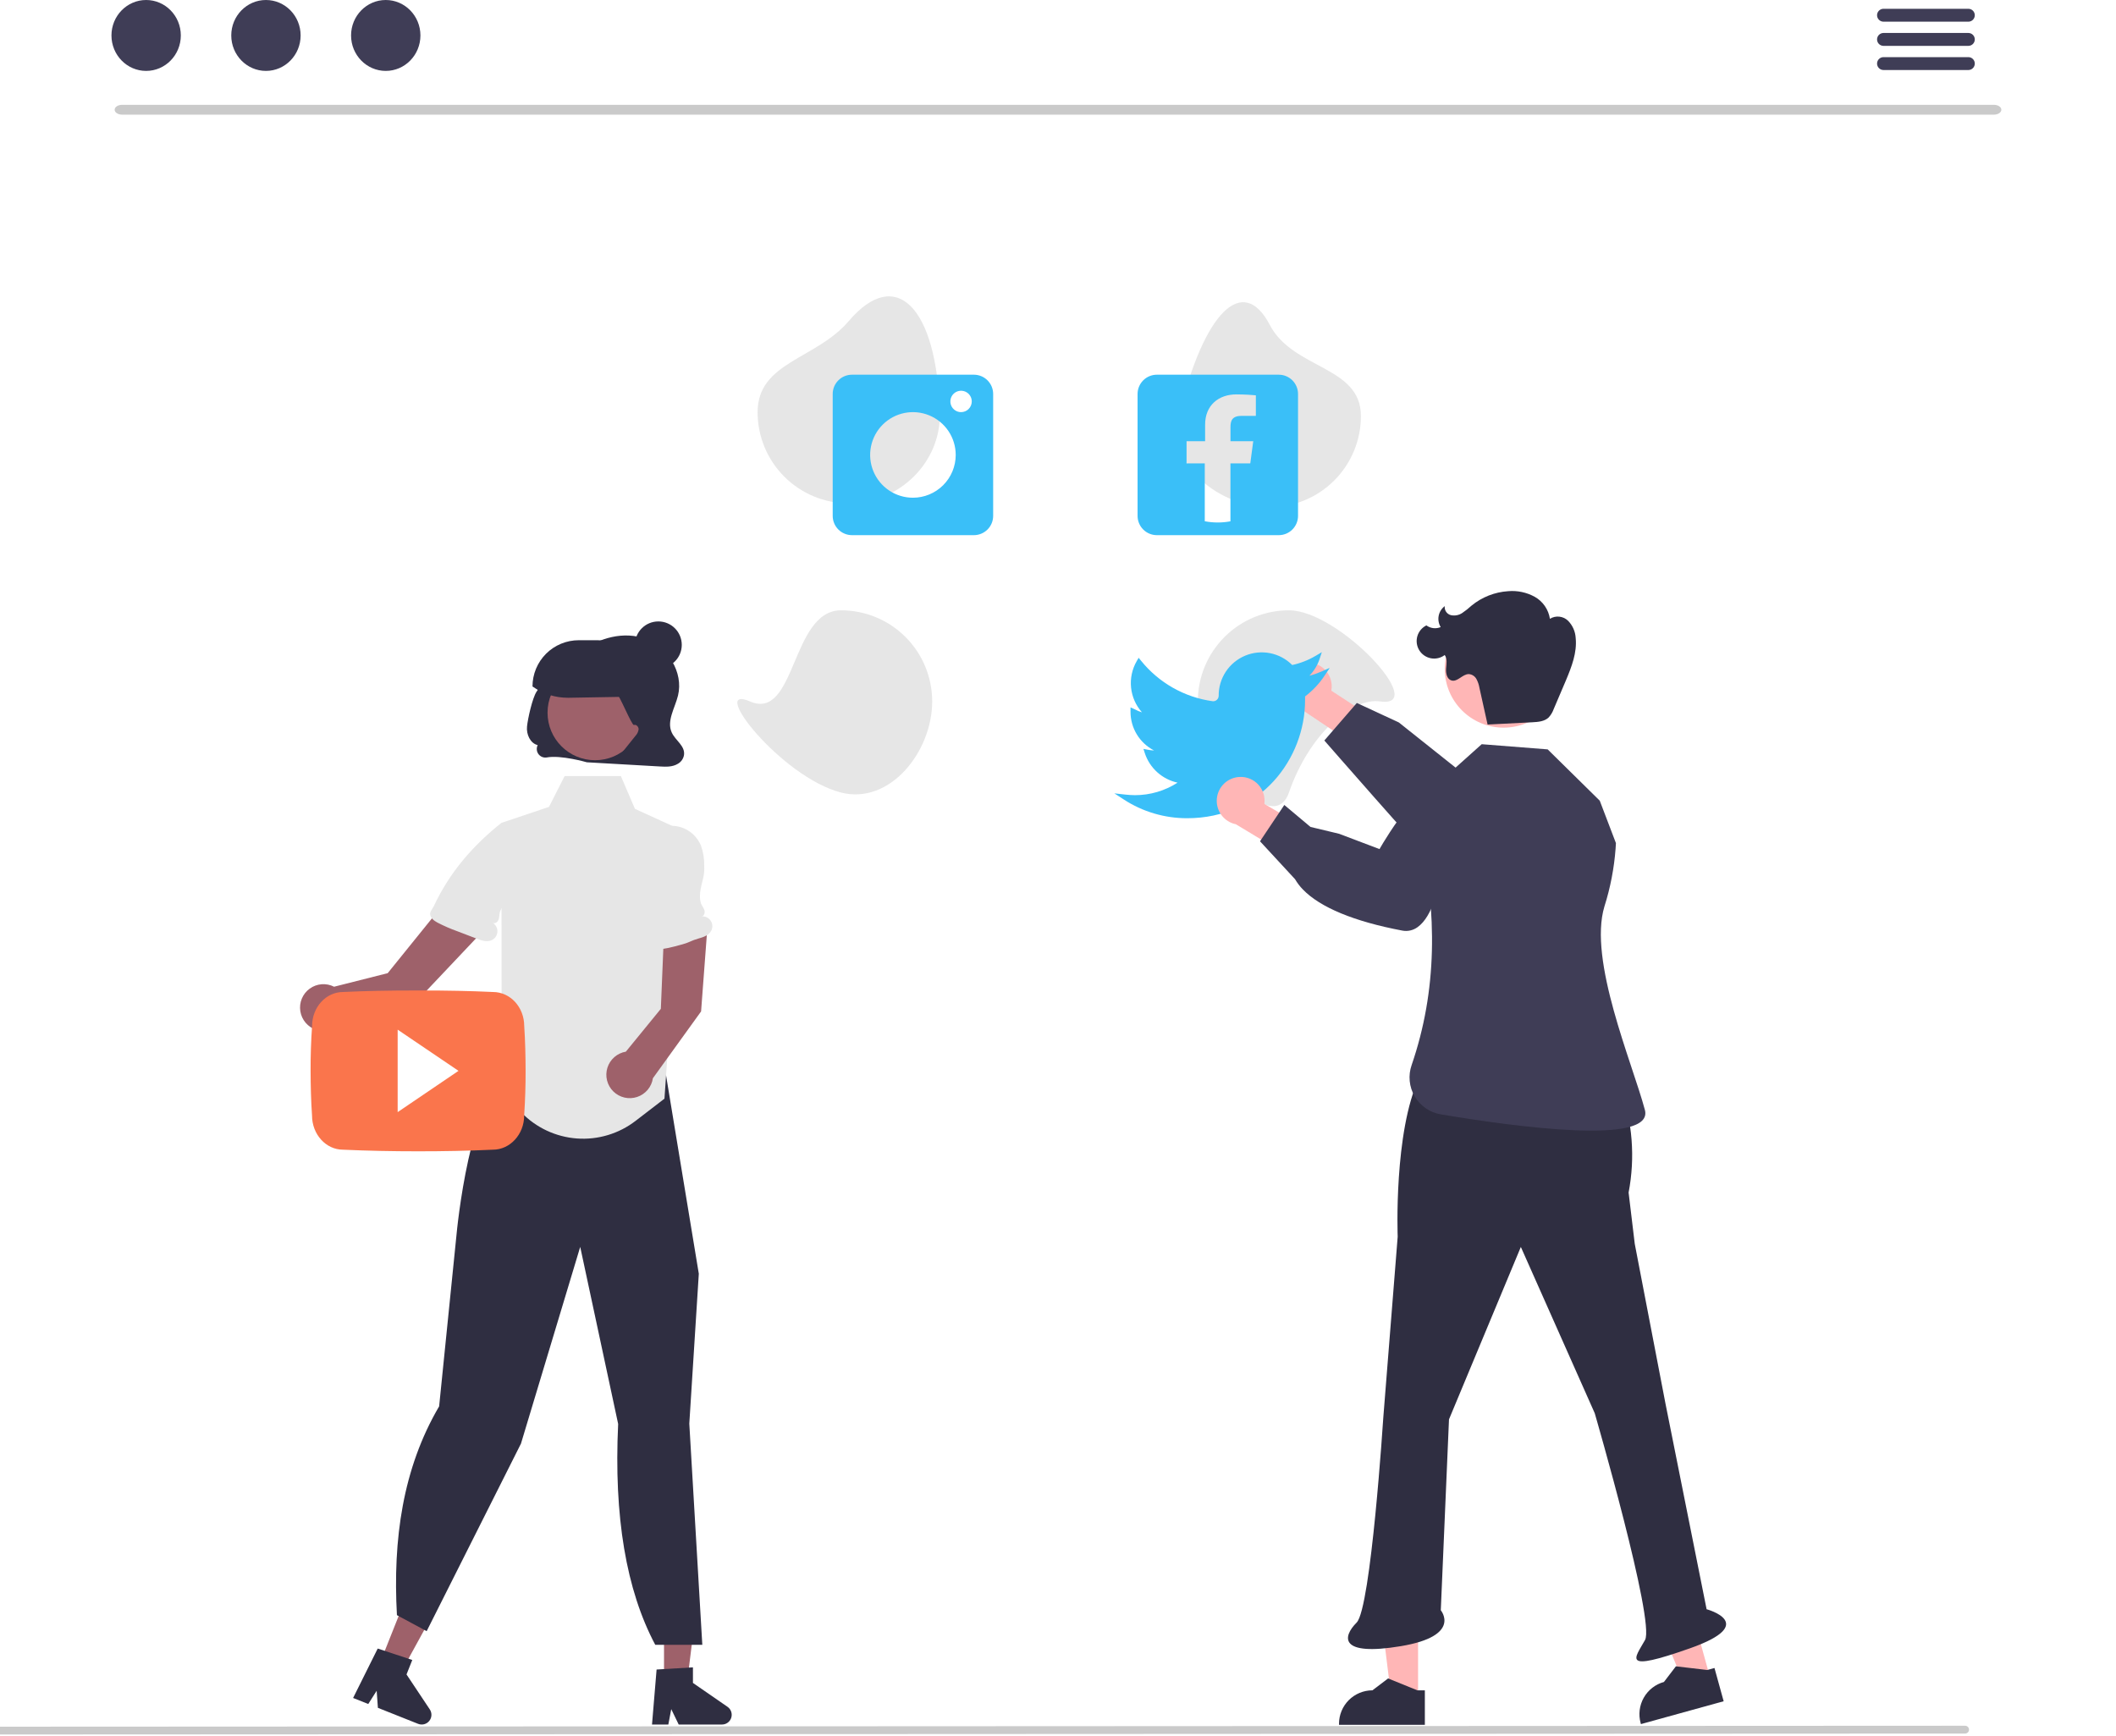 <svg width="646" height="530" viewBox="0 0 646 530" fill="none" xmlns="http://www.w3.org/2000/svg">
<g clip-path="url(#clip0_17_208)">
<path d="M202.721 514.442H209.667L212.973 487.648H202.721V514.442Z" fill="#9E616A"/>
<path d="M200.454 509.684L211.551 509.021V513.776L222.102 521.063C222.624 521.423 223.016 521.94 223.223 522.539C223.429 523.137 223.439 523.786 223.25 524.391C223.062 524.996 222.685 525.524 222.175 525.9C221.665 526.275 221.048 526.477 220.415 526.477H207.202L204.925 521.774L204.036 526.477H199.054L200.454 509.684Z" fill="#2F2E41"/>
<path d="M115.658 508.54L122.112 511.109L135.092 487.438L125.567 483.646L115.658 508.54Z" fill="#9E616A"/>
<path d="M115.311 503.281L125.867 506.77L124.108 511.188L131.216 521.86C131.567 522.388 131.741 523.013 131.711 523.646C131.682 524.278 131.451 524.885 131.052 525.377C130.653 525.869 130.108 526.221 129.495 526.381C128.882 526.541 128.234 526.501 127.646 526.266L115.37 521.38L114.994 516.168L112.428 520.209L107.8 518.366L115.311 503.281Z" fill="#2F2E41"/>
<path d="M188.718 434.714L177.135 380.657L159.047 440.718L130.406 497.672L130.254 497.974L121.181 493.089C119.901 469.964 122.942 448.293 134.064 429.344L139.331 377.332C139.492 375.555 143.421 333.833 155.861 326.434L159.504 318.127L195.739 309.178L195.871 309.326C199.355 313.242 201.657 318.067 202.508 323.239L213.336 388.831L213.342 388.868L210.439 434.625L214.41 502.133H200.041C191.152 485.407 187.378 462.934 188.718 434.714Z" fill="#2F2E41"/>
<path d="M365.687 214.135C365.687 229.498 388.501 256.479 393.505 241.953C399.631 224.169 412.699 212.896 421.323 214.135C436.53 216.32 408.868 186.317 393.505 186.317C386.127 186.317 379.051 189.247 373.834 194.464C368.617 199.681 365.687 206.757 365.687 214.135Z" fill="#E6E6E6"/>
<path d="M359.843 127.015C356.236 141.949 372.298 154.833 387.661 154.833C391.315 154.833 394.932 154.114 398.307 152.716C401.682 151.318 404.749 149.269 407.332 146.686C409.915 144.103 411.964 141.036 413.362 137.661C414.76 134.286 415.48 130.668 415.48 127.015C415.48 111.652 394.772 112.816 387.661 99.197C379.521 83.606 367.598 94.914 359.843 127.015Z" fill="#E6E6E6"/>
<path d="M231.291 125.847C231.291 133.224 234.222 140.3 239.439 145.517C244.656 150.734 251.731 153.665 259.109 153.665C274.473 153.665 287.374 141.204 286.927 125.847C285.992 93.675 273.529 81.069 259.109 98.028C249.157 109.733 231.291 110.483 231.291 125.847Z" fill="#E6E6E6"/>
<path d="M228.954 214.135C215.971 208.522 238.518 237.284 256.772 241.953C271.656 245.76 284.59 229.498 284.59 214.135C284.59 210.482 283.871 206.864 282.473 203.489C281.075 200.114 279.025 197.047 276.442 194.464C273.859 191.881 270.792 189.832 267.417 188.434C264.042 187.036 260.425 186.317 256.772 186.317C241.408 186.317 243.056 220.231 228.954 214.135Z" fill="#E6E6E6"/>
<path d="M608.775 35H37.225C36.631 34.992 36.065 34.83 35.649 34.55C35.233 34.269 35 33.892 35 33.5C35 33.108 35.233 32.731 35.649 32.45C36.065 32.17 36.631 32.008 37.225 32H608.775C609.369 32.008 609.935 32.17 610.351 32.45C610.767 32.731 611 33.108 611 33.5C611 33.892 610.767 34.269 610.351 34.55C609.935 34.83 609.369 34.992 608.775 35Z" fill="#CACACA"/>
<path d="M44.615 21.647C50.462 21.647 55.203 16.801 55.203 10.823C55.203 4.846 50.462 0 44.615 0C38.768 0 34.028 4.846 34.028 10.823C34.028 16.801 38.768 21.647 44.615 21.647Z" fill="#3F3D56"/>
<path d="M81.19 21.647C87.038 21.647 91.778 16.801 91.778 10.823C91.778 4.846 87.038 0 81.19 0C75.343 0 70.603 4.846 70.603 10.823C70.603 16.801 75.343 21.647 81.19 21.647Z" fill="#3F3D56"/>
<path d="M117.765 21.647C123.613 21.647 128.353 16.801 128.353 10.823C128.353 4.846 123.613 0 117.765 0C111.918 0 107.178 4.846 107.178 10.823C107.178 16.801 111.918 21.647 117.765 21.647Z" fill="#3F3D56"/>
<path d="M600.963 2.683H574.982C574.467 2.693 573.976 2.905 573.616 3.272C573.255 3.64 573.053 4.135 573.053 4.65C573.053 5.165 573.255 5.66 573.616 6.027C573.976 6.395 574.467 6.607 574.982 6.617H600.963C601.478 6.607 601.968 6.395 602.329 6.027C602.689 5.66 602.891 5.165 602.891 4.65C602.891 4.135 602.689 3.64 602.329 3.272C601.968 2.905 601.478 2.693 600.963 2.683Z" fill="#3F3D56"/>
<path d="M600.963 10.067H574.982C574.467 10.077 573.976 10.289 573.616 10.657C573.255 11.025 573.053 11.519 573.053 12.034C573.053 12.549 573.255 13.044 573.616 13.412C573.976 13.78 574.467 13.991 574.982 14.002H600.963C601.478 13.991 601.968 13.78 602.329 13.412C602.689 13.044 602.891 12.549 602.891 12.034C602.891 11.519 602.689 11.025 602.329 10.657C601.968 10.289 601.478 10.077 600.963 10.067Z" fill="#3F3D56"/>
<path d="M600.963 17.442H574.982C574.467 17.452 573.976 17.664 573.616 18.032C573.255 18.399 573.053 18.894 573.053 19.409C573.053 19.924 573.255 20.419 573.616 20.786C573.976 21.154 574.467 21.366 574.982 21.376H600.963C601.478 21.366 601.968 21.154 602.329 20.786C602.689 20.419 602.891 19.924 602.891 19.409C602.891 18.894 602.689 18.399 602.329 18.032C601.968 17.664 601.478 17.452 600.963 17.442Z" fill="#3F3D56"/>
<path d="M390.392 114.39H353.182C352.409 114.39 351.643 114.542 350.929 114.838C350.214 115.134 349.565 115.568 349.018 116.114C348.472 116.661 348.038 117.31 347.742 118.025C347.446 118.739 347.294 119.505 347.294 120.278V157.488C347.294 159.05 347.914 160.548 349.018 161.652C350.123 162.757 351.621 163.377 353.182 163.377H390.392C391.954 163.377 393.452 162.757 394.556 161.652C395.661 160.548 396.281 159.05 396.281 157.488V120.278C396.281 118.717 395.661 117.219 394.556 116.114C393.452 115.01 391.954 114.39 390.392 114.39ZM383.405 126.952H379.138C376.225 126.952 375.658 128.332 375.658 130.368V134.687H382.606L381.704 141.468H375.645V159.15C373.054 159.636 370.395 159.63 367.807 159.131V141.468H362.25V134.687H367.91V129.672C367.91 123.678 372.074 120.403 377.436 120.403C380.015 120.403 382.774 120.597 383.405 120.687V126.952Z" fill="#3ABFF8"/>
<path d="M297.316 114.39H260.106C258.544 114.39 257.046 115.01 255.942 116.114C254.838 117.219 254.217 118.717 254.217 120.278V157.488C254.217 159.05 254.838 160.548 255.942 161.652C257.046 162.757 258.544 163.377 260.106 163.377H297.316C298.878 163.377 300.376 162.757 301.48 161.652C302.584 160.548 303.205 159.05 303.205 157.488V120.278C303.205 118.717 302.584 117.219 301.48 116.114C300.376 115.01 298.878 114.39 297.316 114.39ZM278.711 151.947C276.127 151.947 273.602 151.181 271.453 149.745C269.305 148.31 267.631 146.27 266.642 143.883C265.653 141.495 265.395 138.869 265.899 136.335C266.403 133.801 267.647 131.473 269.474 129.646C271.301 127.819 273.628 126.575 276.162 126.071C278.696 125.567 281.323 125.826 283.71 126.814C286.097 127.803 288.137 129.478 289.573 131.626C291.008 133.774 291.774 136.3 291.774 138.883C291.774 142.348 290.398 145.671 287.948 148.121C285.498 150.57 282.176 151.947 278.711 151.947ZM293.407 125.82C292.761 125.82 292.13 125.629 291.593 125.27C291.056 124.911 290.637 124.401 290.39 123.804C290.143 123.207 290.078 122.551 290.204 121.917C290.33 121.284 290.641 120.702 291.098 120.245C291.555 119.788 292.137 119.477 292.77 119.351C293.404 119.225 294.06 119.29 294.657 119.537C295.254 119.784 295.764 120.203 296.123 120.74C296.481 121.277 296.673 121.908 296.673 122.554C296.673 123.42 296.329 124.251 295.716 124.863C295.104 125.476 294.273 125.82 293.407 125.82Z" fill="#3ABFF8"/>
<path d="M399.357 202.277C400.418 202.284 401.465 202.524 402.423 202.98C403.381 203.436 404.228 204.096 404.903 204.914C405.579 205.733 406.067 206.689 406.332 207.716C406.598 208.744 406.636 209.817 406.442 210.86L420.345 219.906L416.908 229.696L397.454 216.645C395.723 216.203 394.214 215.142 393.213 213.662C392.212 212.182 391.789 210.387 392.023 208.616C392.258 206.844 393.134 205.221 394.486 204.053C395.837 202.884 397.57 202.252 399.357 202.277Z" fill="#FFB6B6"/>
<path d="M404.309 226.064L414.231 214.608L427.053 220.554L453.254 241.406C456.689 241.807 482.753 245.171 482.274 254.743C482.262 255.861 482.008 256.964 481.53 257.975C481.052 258.987 480.36 259.882 479.503 260.601C475.389 263.997 468.26 263.033 467.994 262.994L450.936 262.14C450.044 262.355 440.785 264.482 435.884 261.438C434.397 260.515 404.309 226.064 404.309 226.064Z" fill="#3F3D56"/>
<path d="M432.925 518.689L424.798 518.688L420.932 487.341H432.926L432.925 518.689Z" fill="#FFB6B6"/>
<path d="M434.998 526.567L408.792 526.566V526.234C408.793 523.529 409.867 520.935 411.78 519.022C413.693 517.109 416.287 516.035 418.992 516.034H418.993L423.78 512.403L432.711 516.035H434.998V526.567Z" fill="#2F2E41"/>
<path d="M522.127 512.328L514.293 514.492L502.22 485.305L513.782 482.112L522.127 512.328Z" fill="#FFB6B6"/>
<path d="M526.223 519.37L500.963 526.346L500.875 526.027C500.155 523.419 500.5 520.633 501.834 518.28C503.169 515.927 505.383 514.2 507.991 513.48V513.479L511.638 508.705L521.214 509.828L523.419 509.219L526.223 519.37Z" fill="#2F2E41"/>
<path d="M433.283 328.979L494.694 332.112L494.714 332.168C498.392 342.386 499.251 353.406 497.2 364.07L499.08 379.736L508.48 428.614L521.012 491.278C521.012 491.278 537.305 495.664 515.999 503.184C494.694 510.704 499.08 506.317 502.213 500.677C505.346 495.038 486.861 431.434 486.861 431.434L464.302 380.676L442.369 433.314L439.863 491.591C439.863 491.591 446.443 499.424 427.643 502.557C408.844 505.69 409.784 499.737 414.171 495.351C418.557 490.964 422.317 432.687 422.317 432.687L426.704 377.543C426.704 377.543 425.45 345.585 433.283 328.979Z" fill="#2F2E41"/>
<path d="M493.331 257.388L488.393 244.437L472.493 228.776L452.355 227.195L437.556 240.446L433.371 253.628C438.86 279.044 438.747 302.452 430.97 325.13C430.417 326.698 430.213 328.367 430.373 330.022C430.532 331.677 431.05 333.277 431.891 334.71C432.732 336.144 433.875 337.377 435.242 338.324C436.609 339.27 438.165 339.907 439.803 340.19C462.616 344.024 505.096 349.772 502.17 338.829C498.3 324.353 484.833 293.195 489.822 276.72C491.637 270.996 492.779 265.079 493.226 259.091L493.331 257.388Z" fill="#3F3D56"/>
<path d="M459.038 222.141C468.964 222.141 477.011 214.095 477.011 204.169C477.011 194.243 468.964 186.197 459.038 186.197C449.113 186.197 441.066 194.243 441.066 204.169C441.066 214.095 449.113 222.141 459.038 222.141Z" fill="#FFB6B6"/>
<path d="M454.134 221.197L467.833 220.499C469.589 220.409 471.505 220.254 472.781 219.046C473.468 218.3 473.997 217.422 474.334 216.466C475.601 213.524 476.867 210.582 478.102 207.627C479.809 203.538 481.485 199.222 481.05 194.813C480.947 192.799 480.103 190.895 478.679 189.468C477.953 188.78 477.019 188.352 476.023 188.251C475.028 188.151 474.027 188.382 473.178 188.91C472.966 187.516 472.441 186.188 471.641 185.026C470.841 183.864 469.787 182.9 468.56 182.206C466.081 180.836 463.25 180.236 460.428 180.482C456.334 180.746 452.425 182.286 449.251 184.887C448.359 185.71 447.406 186.465 446.4 187.146C445.894 187.484 445.325 187.716 444.726 187.827C444.128 187.937 443.514 187.925 442.92 187.79C442.332 187.633 441.821 187.268 441.482 186.764C441.142 186.259 440.996 185.649 441.071 185.045C440.107 185.766 439.445 186.821 439.216 188.004C438.987 189.187 439.206 190.412 439.832 191.442C439.121 191.74 438.345 191.849 437.579 191.758C436.813 191.668 436.084 191.381 435.462 190.925C434.796 191.256 434.206 191.722 433.73 192.294C433.254 192.866 432.903 193.53 432.699 194.246C432.495 194.961 432.443 195.711 432.545 196.448C432.648 197.185 432.903 197.892 433.295 198.525C433.687 199.157 434.207 199.701 434.821 200.121C435.435 200.541 436.13 200.828 436.861 200.964C437.592 201.099 438.344 201.081 439.068 200.91C439.792 200.738 440.472 200.417 441.065 199.968C441.896 201.133 441.587 202.715 441.478 204.142C441.37 205.569 441.753 207.342 443.128 207.736C444.988 208.27 446.494 205.766 448.428 205.792C448.905 205.831 449.366 205.987 449.768 206.246C450.17 206.506 450.503 206.86 450.735 207.279C451.191 208.12 451.503 209.031 451.658 209.975L454.134 221.12" fill="#2F2E41"/>
<path d="M362.369 249.793C355.526 249.798 348.829 247.812 343.093 244.079L340.207 242.203L343.628 242.583C344.524 242.682 345.49 242.741 346.497 242.755C351.109 242.758 355.624 241.432 359.501 238.933C357.197 238.434 355.064 237.342 353.311 235.766C351.559 234.189 350.249 232.182 349.511 229.944L349.083 228.623L350.445 228.89C351.063 229.013 351.691 229.083 352.321 229.102C350.163 227.991 348.351 226.308 347.085 224.238C345.818 222.167 345.145 219.788 345.139 217.36V215.962L346.357 216.5C347.079 216.906 347.843 217.232 348.637 217.469C346.76 215.363 345.594 212.719 345.305 209.913C345.017 207.107 345.619 204.281 347.028 201.836L347.623 200.81L348.369 201.731C353.805 208.457 361.594 212.866 370.158 214.065C370.393 214.098 370.633 214.081 370.86 214.013C371.087 213.945 371.297 213.829 371.476 213.672C371.658 213.514 371.804 213.318 371.904 213.099C372.004 212.879 372.055 212.641 372.055 212.399C372.035 209.789 372.793 207.232 374.231 205.054C375.67 202.876 377.725 201.176 380.133 200.17C382.542 199.164 385.196 198.899 387.756 199.407C390.316 199.915 392.667 201.174 394.509 203.024C397.03 202.473 399.447 201.524 401.668 200.212L403.542 199.102L402.859 201.171C402.226 203.089 401.164 204.838 399.754 206.285C401.005 205.96 402.229 205.535 403.412 205.015L405.952 203.899L404.422 206.213C402.801 208.668 400.776 210.83 398.432 212.609V213.789C398.432 231.487 384.97 249.793 362.442 249.793H362.369Z" fill="#3ABFF8"/>
<path d="M378.508 237.191C379.568 237.148 380.625 237.337 381.604 237.746C382.583 238.155 383.461 238.774 384.175 239.559C384.889 240.344 385.423 241.276 385.738 242.289C386.053 243.302 386.142 244.372 385.999 245.424L400.321 253.789L397.36 263.733L377.3 251.635C375.55 251.277 373.991 250.29 372.92 248.86C371.849 247.43 371.34 245.657 371.489 243.877C371.638 242.096 372.434 240.432 373.728 239.2C375.022 237.968 376.723 237.253 378.508 237.192V237.191Z" fill="#FFB6B6"/>
<path d="M395.372 268.409L384.675 256.833L392.091 245.746L400.083 252.451L408.821 254.542L421.151 259.217C422.868 256.215 436.187 233.56 444.803 237.755C445.828 238.205 446.743 238.871 447.485 239.708C448.228 240.545 448.78 241.532 449.105 242.603C450.615 247.719 446.932 253.898 446.791 254.128L439.315 269.483C439.163 270.388 437.487 279.74 432.764 283.054C432.097 283.542 431.335 283.886 430.528 284.064C429.72 284.243 428.885 284.252 428.074 284.09C413.399 281.315 403.058 277.023 397.781 271.563C396.851 270.615 396.042 269.556 395.372 268.409Z" fill="#3F3D56"/>
<path d="M205.092 223.654C203.445 220.113 206.058 216.159 206.991 212.346C208.731 205.231 203.828 197.528 197.181 195.063C190.535 192.598 182.897 194.658 177.188 198.972C171.591 203.201 167.656 205.193 163.801 211.169C162.508 213.172 161.139 219.393 160.895 221.793C160.65 224.193 161.891 226.942 164.155 227.469C163.938 227.897 163.843 228.376 163.88 228.855C163.916 229.333 164.084 229.793 164.363 230.183C164.643 230.573 165.024 230.879 165.466 231.067C165.907 231.255 166.392 231.319 166.867 231.251C171.199 230.414 179.157 232.715 179.157 232.715C186.576 233.14 193.995 233.564 201.414 233.989C203.315 234.098 205.288 234.197 206.996 233.147C207.468 232.87 207.875 232.494 208.189 232.045C208.503 231.597 208.715 231.085 208.813 230.546C209.247 227.736 206.227 226.096 205.092 223.654Z" fill="#2F2E41"/>
<path d="M210.694 254.643L209.071 265.449L206.496 282.57L206.06 288.913L202.856 335.406L194.032 342.193C188.923 346.124 182.546 348.035 176.117 347.563C169.689 347.092 163.659 344.27 159.179 339.636L148.463 334.477C154.206 328.828 153.138 302.644 153.138 302.644L153.074 251.217L167.599 246.333L172.383 236.914H189.547L193.838 246.926L201.626 250.488L205.173 252.118L210.694 254.643Z" fill="#E6E6E6"/>
<path d="M181.674 232.084C189.689 232.084 196.186 225.587 196.186 217.572C196.186 209.557 189.689 203.06 181.674 203.06C173.659 203.06 167.162 209.557 167.162 217.572C167.162 225.587 173.659 232.084 181.674 232.084Z" fill="#9E616A"/>
<path d="M173.383 213.02C169.549 213.026 165.807 211.845 162.67 209.64L162.566 209.567C162.566 207.713 162.931 205.878 163.64 204.165C164.35 202.452 165.389 200.896 166.7 199.586C168.011 198.275 169.567 197.235 171.28 196.526C172.992 195.816 174.828 195.451 176.681 195.451H182.443C184.285 195.453 186.108 195.818 187.808 196.526C189.508 197.234 191.052 198.269 192.351 199.574C193.651 200.879 194.68 202.428 195.38 204.131C196.08 205.834 196.437 207.659 196.431 209.5C196.419 210.341 196.08 211.144 195.485 211.738C194.89 212.331 194.086 212.67 193.246 212.68L173.714 213.017C173.603 213.019 173.493 213.02 173.383 213.02Z" fill="#2F2E41"/>
<path d="M215.862 284.477L202.717 284.585L201.751 307.982L191.071 321.058C189.771 321.276 188.558 321.85 187.564 322.715C186.57 323.58 185.835 324.703 185.439 325.96C185.044 327.217 185.003 328.558 185.322 329.837C185.641 331.115 186.308 332.28 187.247 333.204C188.187 334.127 189.364 334.773 190.648 335.07C191.931 335.367 193.272 335.303 194.522 334.885C195.771 334.468 196.881 333.713 197.729 332.705C198.577 331.696 199.129 330.473 199.325 329.17L214.038 308.773L215.862 284.477Z" fill="#9E616A"/>
<path d="M146.551 285.177L133.076 278.878L118.361 297.094L101.993 301.234C100.82 300.635 99.503 300.373 98.19 300.476C96.876 300.579 95.617 301.043 94.55 301.817C93.484 302.59 92.652 303.644 92.147 304.861C91.641 306.077 91.482 307.41 91.687 308.712C91.891 310.013 92.452 311.233 93.306 312.236C94.16 313.239 95.275 313.987 96.528 314.396C97.78 314.805 99.121 314.86 100.403 314.555C101.685 314.25 102.857 313.596 103.791 312.667L127.759 305.05L146.551 285.177Z" fill="#9E616A"/>
<path d="M188.935 230.964L193.959 224.696C194.502 224.147 194.855 223.439 194.968 222.675C194.994 221.908 194.272 221.088 193.544 221.328C192.868 221.551 188.974 211.795 188.263 211.797C187.525 211.799 187.284 210.816 187.275 210.078C187.24 207.284 189.511 210.285 190.262 207.593C191.013 204.901 193.94 207.215 196.463 206.013C198.986 204.811 202.414 205.357 203.974 207.676C205.13 209.395 205.087 211.629 204.934 213.696C204.578 218.491 203.856 223.252 202.775 227.938C202.51 229.089 202.115 230.375 201.054 230.895C200.47 231.126 199.841 231.22 199.215 231.17L191.479 231.132" fill="#2F2E41"/>
<path d="M200.989 204.017C204.939 204.017 208.141 200.815 208.141 196.865C208.141 192.916 204.939 189.714 200.989 189.714C197.04 189.714 193.838 192.916 193.838 196.865C193.838 200.815 197.04 204.017 200.989 204.017Z" fill="#2F2E41"/>
<path d="M217.073 284.251C216.301 285.595 214.656 286.131 213.154 286.546C211.123 287.111 210.53 287.683 208.499 288.248C207.69 288.477 206.875 288.706 206.06 288.913C204.721 289.274 203.363 289.553 201.991 289.75C200.839 289.915 199.48 289.915 198.729 289.021C198.231 288.253 198.03 287.33 198.164 286.425C198.458 275.44 198.753 264.455 199.051 253.47L199.673 253.685C199.954 253.5 200.245 253.333 200.546 253.184C201.978 252.455 203.567 252.089 205.173 252.118C206.092 252.126 207.005 252.268 207.883 252.54C209.247 252.973 210.499 253.698 211.554 254.663C212.608 255.629 213.44 256.813 213.991 258.133C214.704 260.125 215.044 262.232 214.992 264.348C214.999 264.67 214.999 264.991 215.006 265.313C215.049 268.059 213.655 270.806 213.698 273.552C213.665 274.325 213.772 275.098 214.012 275.833C214.298 276.563 214.856 277.17 215.071 277.929C215.285 278.679 214.935 279.709 214.155 279.767C214.706 279.708 215.262 279.803 215.762 280.04C216.263 280.278 216.687 280.65 216.989 281.114C217.291 281.578 217.459 282.117 217.474 282.67C217.489 283.224 217.35 283.771 217.073 284.251Z" fill="#E6E6E6"/>
<path d="M153.134 251.28C154.564 251.366 155.957 251.766 157.215 252.453C158.472 253.14 159.562 254.095 160.408 255.252C161.253 256.409 161.833 257.738 162.106 259.144C162.378 260.551 162.337 262 161.985 263.389C161.237 265.709 160.062 267.869 158.52 269.757L153.713 276.447C153.226 277.046 152.851 277.729 152.606 278.463C152.404 279.221 152.484 280.044 152.207 280.778C151.93 281.513 151.038 282.129 150.375 281.708C150.852 281.989 151.243 282.396 151.503 282.885C151.763 283.374 151.883 283.925 151.85 284.478C151.816 285.03 151.631 285.563 151.313 286.017C150.996 286.471 150.56 286.828 150.052 287.05C148.626 287.672 146.988 287.117 145.534 286.561L139.631 284.302C137.532 283.553 135.487 282.661 133.509 281.633C132.487 281.072 131.396 280.265 131.324 279.101C131.267 278.196 132.033 277.5 132.417 276.678C137.224 266.386 144.293 258.196 153.074 251.217L153.134 251.28Z" fill="#E6E6E6"/>
<path d="M160.04 313.236C160.04 307.481 155.798 302.844 150.493 302.844C143.388 302.503 136.16 302.381 128.768 302.381H126.463C119.085 302.381 111.83 302.503 104.738 302.844C99.515 302.844 95.273 307.495 95.273 313.264C94.946 317.832 94.809 322.387 94.823 326.902C94.837 331.416 94.946 336.025 95.26 340.54C95.26 346.308 99.501 350.986 104.724 350.986C112.171 351.327 119.821 351.477 127.595 351.477C135.369 351.477 143.006 351.341 150.48 350.986C155.716 350.986 160.026 346.308 160.026 340.54C160.326 335.971 160.476 331.416 160.462 326.833C160.449 322.251 160.34 317.723 160.04 313.195V313.236ZM121.403 339.517V314.341L139.978 326.915L121.403 339.517Z" fill="#FA754C"/>
<path d="M599.941 529.229L-42.809 529.537C-43.124 529.536 -43.426 529.41 -43.649 529.187C-43.872 528.964 -43.997 528.661 -43.997 528.346C-43.997 528.031 -43.872 527.728 -43.649 527.505C-43.426 527.282 -43.124 527.156 -42.809 527.155L599.941 526.848C600.256 526.849 600.558 526.975 600.78 527.198C601.003 527.421 601.128 527.723 601.128 528.039C601.128 528.354 601.003 528.656 600.78 528.879C600.558 529.103 600.256 529.228 599.941 529.229Z" fill="#CACACA"/>
</g>
<defs>
<clipPath id="clip0_17_208">
<rect width="646" height="530" fill="white"/>
</clipPath>
</defs>
</svg>
